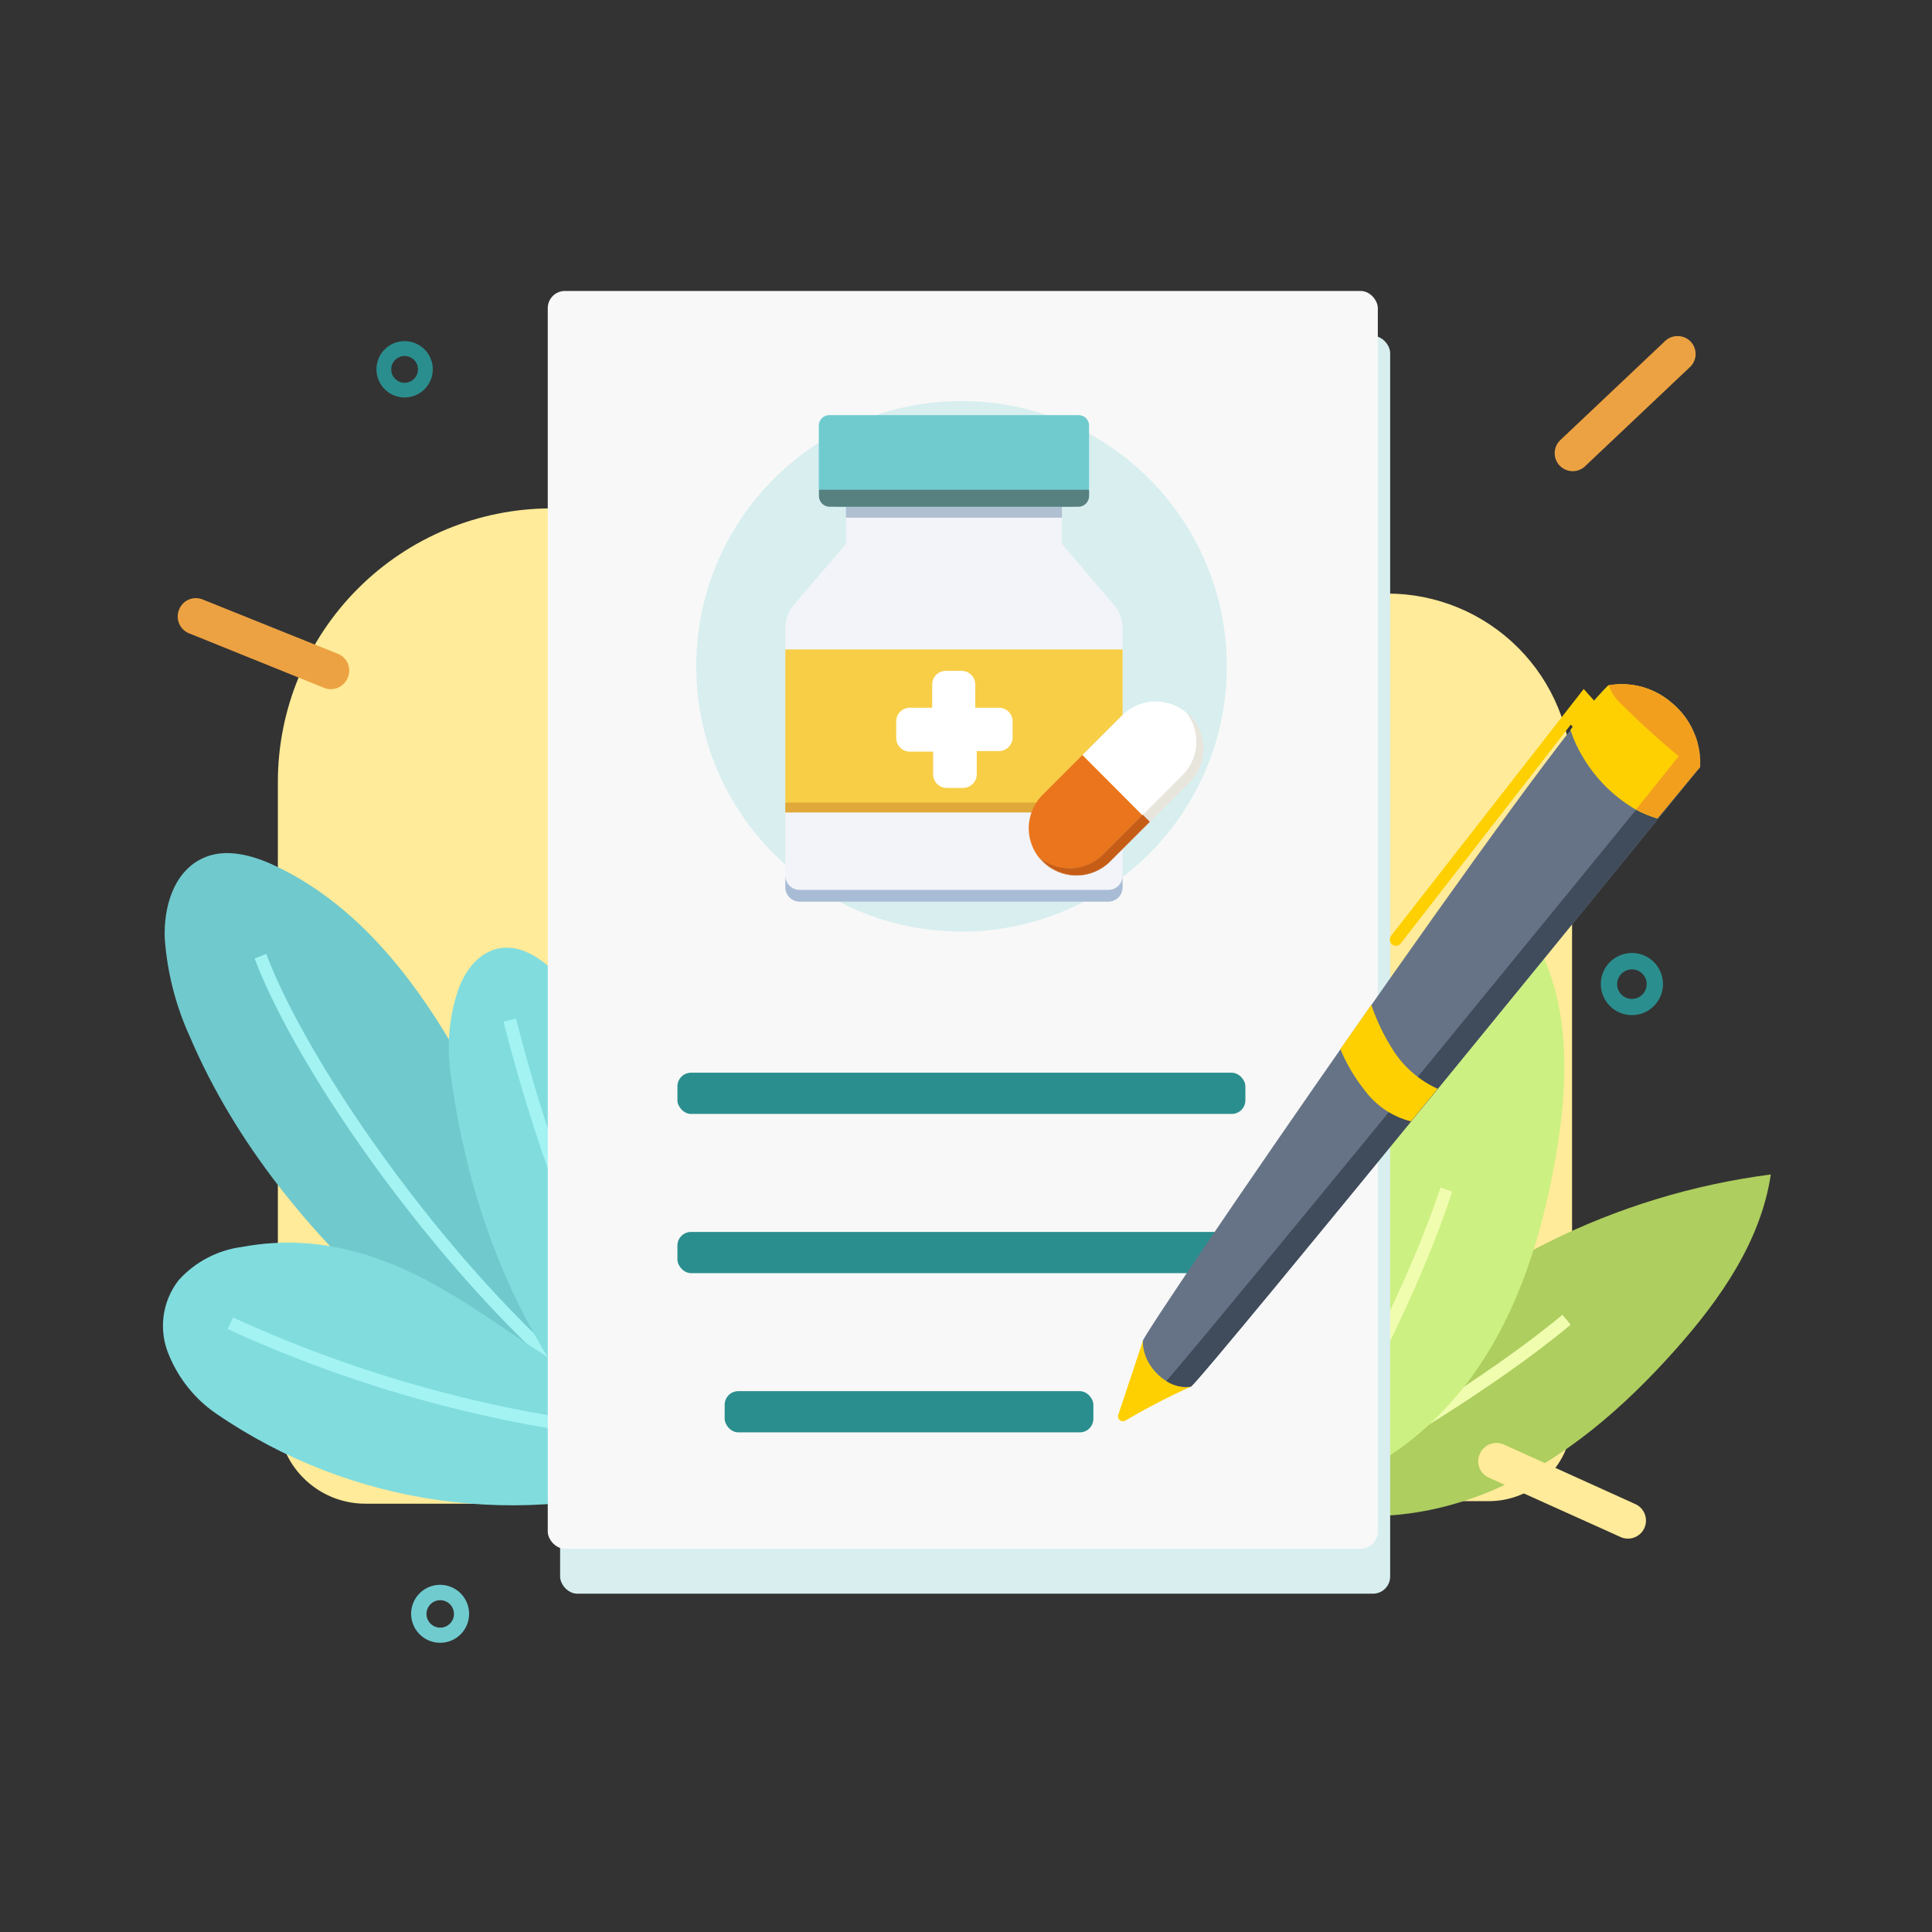 <svg xmlns="http://www.w3.org/2000/svg" width="196" height="196" viewBox="0 0 196 196">
    <rect x="0" y="0" width="196" height="196" fill="#333333" stroke="none"/>
    <g fill="none" fill-rule="evenodd">
        <g fill-rule="nonzero">
            <g>
                <g>
                    <g transform="translate(-82, -305) translate(35, 305) translate(47, 0) translate(16.53, 29.518)">
                        <path fill="#FFEB99" d="M39.43 22.056c7.364 0 14.426 2.926 19.633 8.134 5.206 5.209 8.129 12.272 8.126 19.637v73.204h-46.65c-4.904 0-8.88-3.975-8.88-8.879V49.827c-.003-7.367 2.922-14.432 8.13-19.64 5.21-5.21 12.275-8.134 19.641-8.131zM124.23 30.699c4.974 0 9.744 1.98 13.258 5.501 3.513 3.522 5.48 8.298 5.468 13.272v64.857c0 2.24-.89 4.387-2.473 5.97-1.583 1.583-3.73 2.473-5.97 2.473h-29.01v-73.3c-.012-4.974 1.955-9.75 5.468-13.272 3.514-3.522 8.284-5.501 13.259-5.501z"/>
                        <path fill="#AECE5F" d="M163.123 89.581c-.992 6.801-5.137 12.729-9.718 17.865-5.183 5.82-11.205 11.075-18.372 14.168-7.167 3.094-15.585 3.767-22.705.626-.543-.236 8.265-10.969 9.068-11.807 11.179-11.422 25.877-18.75 41.727-20.804v-.048z"/>
                        <path fill="#F0FDAF" d="M113.768 123.327l-.59-1.181c8.62-4.322 21.253-11.985 28.798-18.278l.838 1.004c-7.604 6.364-20.367 14.098-29.046 18.455z"/>
                        <path fill="#CDF082" d="M140.098 67.655c2.74 6.305 2.362 13.532 1.181 20.309-1.346 7.675-3.696 15.35-8.159 21.702-4.463 6.352-11.264 11.405-18.986 12.492-.578.082 1.181-13.65 1.476-14.83 1.153-5.158 2.875-10.172 5.136-14.948 4.51-9.592 11.125-18.043 19.352-24.725z"/>
                        <path fill="#F0FDAF" d="M115.94 122.347l-1.18-.685c5.042-8.265 11.807-21.395 14.842-30.7l1.18.414c-2.987 9.387-9.764 22.694-14.841 30.97z"/>
                        <path fill="#70C9CD" d="M44.306 115.534c-7.816-1.948-14.487-6.671-20.414-11.902C15.024 95.804 7.362 86.5 2.733 75.661 1.295 72.514.431 69.135.183 65.684c-.118-3.106.85-6.648 3.73-8.077 2.362-1.18 5.22-.366 7.546.744 9.233 4.393 15.35 13.165 20.072 22.056 4.723 8.891 8.62 18.408 15.255 25.976 2.208 2.527 4.723 4.865 6.27 7.84-1.693 1.673-4.045 2.5-6.412 2.255-2.287-.262-4.518-.884-6.612-1.842"/>
                        <path fill="#A2F3F2" d="M45.534 114.14C31.19 103.904 14.27 80.82 9.298 67.726l1.18-.472c4.912 12.929 21.62 35.752 35.788 45.824l-.732 1.062z"/>
                        <path fill="#81DCDE" d="M52.335 120.434c2.114-.685-.07-6.624-2.562-7.297-7.474-1.984-13.165-6.777-19.435-10.697C24.068 98.52 16.76 95.355 8 96.985c-2.471.324-4.745 1.522-6.411 3.376-1.71 2.197-2.068 5.157-.933 7.699.987 2.35 2.626 4.37 4.723 5.82 13.756 9.435 31.144 11.861 46.957 6.554z"/>
                        <path fill="#A2F3F2" d="M47.388 116.526c-14.122-1.504-27.907-5.288-40.818-11.206l.544-1.18c12.782 5.863 26.432 9.611 40.416 11.099l-.142 1.287z"/>
                        <path fill="#81DCDE" d="M51.414 122.382c1.559 1.251 5.337-.945 4.345-3.46-2.999-7.544-5.089-19.387-6.328-27.262-1.24-7.876-3.507-16.094-9.28-22.15-1.453-1.524-3.366-2.976-5.456-2.882-2.515.106-4.168 2.362-4.864 4.652-.803 2.58-1.033 5.304-.673 7.982 3.046 23.19 14.157 36.626 22.256 43.12z"/>
                        <path fill="#A2F3F2" d="M50.777 115.463c-7.121-13.04-12.572-26.924-16.223-41.325l1.263-.331c3.616 14.296 9.015 28.08 16.07 41.03l-1.11.626z"/>
                        <rect width="84.209" height="127.601" x="40.292" y="4.558" fill="#D8EEEF" rx="1.74"/>
                        <rect width="84.209" height="127.601" x="39.04" fill="#F8F8F8" rx="1.74"/>
                        <circle cx="81.015" cy="38.078" r="26.909" fill="#D8EEEF"/>
                        <path fill="#ECA242" d="M141.692 15.196L152.32 5.148c.698-.732 1.854-.768 2.597-.083.734.695.765 1.852.071 2.586L144.361 17.7c-.333.357-.794.567-1.282.583-.488.015-.961-.165-1.316-.5-.733-.695-.765-1.852-.07-2.586zM3.95 31.266l13.66 5.49c.476.148.87.483 1.094.929.223.446.254.963.087 1.432-.154.472-.49.863-.934 1.085-.444.222-.958.256-1.427.096L2.78 34.784c-.473-.15-.866-.487-1.089-.931-.222-.445-.255-.96-.091-1.43.153-.469.488-.856.93-1.074.443-.218.954-.248 1.42-.083z"/>
                        <path fill="#FFEB99" d="M135.942 116.986l13.342 6.045c.937.368 1.405 1.42 1.051 2.362-.172.454-.517.821-.96 1.02-.443.2-.947.215-1.401.042l-13.366-6.021c-.454-.172-.82-.518-1.018-.962-.197-.443-.21-.947-.033-1.4.36-.958 1.427-1.444 2.385-1.086z"/>
                        <path fill="#2B8E8E" d="M24.517 10.804c-1.156 0-2.199-.698-2.64-1.767-.442-1.07-.195-2.3.624-3.115.82-.817 2.05-1.058 3.118-.612 1.067.446 1.76 1.491 1.756 2.648-.007 1.574-1.284 2.846-2.858 2.846zm0-4.204c-.75 0-1.357.608-1.357 1.358 0 .75.608 1.358 1.357 1.358.75 0 1.358-.608 1.358-1.358.003-.361-.139-.708-.394-.964-.255-.255-.602-.397-.964-.394z"/>
                        <path fill="#70CBCF" d="M28.119 137.141c-1.19 0-2.263-.718-2.718-1.818-.454-1.1-.2-2.365.643-3.205.843-.84 2.11-1.089 3.208-.63 1.098.459 1.811 1.535 1.807 2.725 0 .778-.31 1.525-.862 2.075-.552.549-1.3.856-2.078.853zm0-4.321c-.768.006-1.386.633-1.382 1.4.005.768.63 1.388 1.397 1.386.768-.002 1.39-.625 1.39-1.393 0-.372-.149-.728-.413-.99-.263-.261-.62-.407-.992-.403z"/>
                        <path fill="#2B8E8E" d="M149.025 73.465c-1.741 0-3.153-1.412-3.153-3.153s1.412-3.152 3.153-3.152c1.74 0 3.152 1.411 3.152 3.152s-1.411 3.153-3.152 3.153zm0-4.64c-.608 0-1.155.366-1.387.928-.231.562-.1 1.207.33 1.635.432.428 1.079.554 1.639.318.56-.236.922-.786.917-1.394 0-.397-.158-.777-.44-1.056-.281-.28-.663-.435-1.06-.432z"/>
                        <rect width="57.619" height="4.18" x="52.194" y="79.309" fill="#2B8E8E" rx="1.38"/>
                        <rect width="57.619" height="4.18" x="52.194" y="95.461" fill="#2B8E8E" rx="1.38"/>
                        <rect width="37.405" height="4.18" x="56.987" y="111.614" fill="#2B8E8E" rx="1.38"/>
                        <path fill="#F2F4F9" d="M91.216 25.657V21.03H69.29v4.628l-5.525 6.47c-.41.629-.628 1.364-.626 2.114v26.26c0 .801.65 1.452 1.452 1.452h31.325c.384 0 .752-.154 1.023-.427.27-.272.42-.642.417-1.026V34.241c-.003-.735-.211-1.455-.602-2.078l-5.538-6.506z"/>
                        <path fill="#A9BCD6" d="M95.916 60.76H64.59c-.797 0-1.446-.643-1.452-1.44v1.18c0 .802.65 1.453 1.452 1.453h31.325c.384 0 .752-.154 1.023-.427.27-.272.42-.642.417-1.026v-1.18c0 .795-.645 1.44-1.44 1.44z"/>
                        <path fill="#F7CE46" d="M63.139 36.366H97.356V52.625H63.139z"/>
                        <path fill="#E0A838" d="M63.139 51.905H97.356V52.905H63.139z"/>
                        <path fill="#AFC0D3" d="M69.29 21.891H91.204V23.001H69.29z"/>
                        <path fill="#70CBCF" d="M67.602 12.598h25.303c.58 0 1.05.47 1.05 1.051v6.199c0 1.128-.914 2.043-2.042 2.043H68.582c-1.128 0-2.043-.915-2.043-2.043v-6.199c0-.28.113-.55.312-.747.2-.198.47-.307.751-.304z"/>
                        <path fill="#578080" d="M92.87 21.89H67.626c-.596-.006-1.075-.49-1.075-1.086v-.637h27.405v.637c0 .6-.487 1.087-1.086 1.087z"/>
                        <path fill="#EA751C" d="M93.283 47.075l-4.038 4.038c-.902.9-1.41 2.121-1.41 3.395s.508 2.495 1.41 3.395c.901.902 2.124 1.41 3.4 1.41 1.276 0 2.5-.508 3.4-1.41l4.027-4.027-6.79-6.8z"/>
                        <path fill="#FFF" d="M93.283 47.075l4.026-4.026c1.88-1.873 4.921-1.873 6.801 0 .903.902 1.41 2.125 1.41 3.4 0 1.276-.507 2.5-1.41 3.401l-4.038 4.038-6.79-6.813z"/>
                        <path fill="#E8E5DD" d="M104.157 43.037c-.118-.118-.248-.224-.378-.33 1.535 1.913 1.387 4.673-.342 6.411l-8.064 8.064c-1.74 1.737-4.509 1.884-6.423.343.106.13.224.26.342.378.901.902 2.125 1.41 3.4 1.41 1.276 0 2.5-.508 3.4-1.41l8.065-8.065c.903-.901 1.41-2.124 1.41-3.4 0-1.276-.507-2.5-1.41-3.4z"/>
                        <path fill="#C65D17" d="M99.399 53.133l-4.026 4.026c-1.74 1.736-4.509 1.884-6.423.342.106.13.224.26.342.378.901.903 2.125 1.41 3.4 1.41 1.276 0 2.5-.507 3.4-1.41l4.027-4.026-.72-.72z"/>
                        <path fill="#FFF" d="M84.77 42.282h-2.362V39.92c0-.763-.618-1.381-1.381-1.381H79.42c-.763 0-1.381.618-1.381 1.381v2.362h-2.362c-.735.05-1.301.668-1.287 1.405v1.653c-.003.368.141.723.4.984.26.262.613.409.982.409h2.361v2.302c0 .763.619 1.382 1.382 1.382h1.664c.76-.007 1.375-.621 1.382-1.382v-2.361h2.361c.712-.055 1.265-.644 1.275-1.358v-1.63c.007-.378-.142-.743-.412-1.009-.27-.265-.638-.408-1.016-.395z"/>
                        <path fill="#FED002" d="M99.41 106.525l-2.49 7.486c-.07.196-.008.414.153.546.161.132.387.15.567.044 2.152-1.268 4.37-2.42 6.647-3.448 0 .284-1.18-3.542-1.18-3.542l-3.696-1.086z"/>
                        <path fill="#667387" d="M99.41 106.525c-.176-.579 41.397-61.197 47.23-66.51 2.28-.415 4.625.218 6.387 1.724 1.978 1.588 3.068 4.032 2.929 6.564 0 0-50.465 62.083-51.669 62.85-2.22.39-4.9-1.936-4.877-4.628z"/>
                        <path fill="#404B5B" d="M101.796 110.598c.738.476 1.621.673 2.491.555 1.18-.767 51.645-62.85 51.645-62.85.058-1.046-.09-2.093-.437-3.081-6.518 7.993-45.576 55.895-53.7 65.376z"/>
                        <path fill="#FED002" d="M153.004 41.739c-1.762-1.506-4.108-2.139-6.388-1.724-1.375 1.416-2.653 2.923-3.826 4.51.309.969.733 1.896 1.264 2.763 1.3 2.195 3.136 4.023 5.337 5.313.697.38 1.434.685 2.196.91l4.298-5.208c.15-2.524-.921-4.967-2.881-6.564z"/>
                        <path fill="#F39F1E" d="M153.004 41.739c-1.75-1.493-4.074-2.13-6.34-1.736.28.78.76 1.472 1.392 2.007 1.974 1.97 4.047 3.838 6.211 5.597.444.369.918.7 1.417.992l.248-.296c.14-2.532-.95-4.976-2.928-6.564z"/>
                        <path fill="#FED002" d="M145.813 42.258l-1.677-1.877-19.576 25.078c-.123.203-.123.458 0 .661.097.179.277.296.48.313.202.016.399-.07.524-.23l17.262-22.21.874 1.028 2.113-2.763z"/>
                        <path fill="#F39F1E" d="M151.634 53.51l4.298-5.207c.055-1.092-.11-2.184-.484-3.211l-5.998 7.51c.693.38 1.426.684 2.184.908z"/>
                        <path fill="#FED002" d="M124.879 77.148c-.957-1.473-1.727-3.059-2.29-4.722l-3.141 4.486c.618 1.488 1.44 2.883 2.444 4.145 1.153 1.582 2.824 2.71 4.723 3.188l2.703-3.306c-1.807-.82-3.346-2.134-4.44-3.79z"/>
                    </g>
                </g>
            </g>
        </g>
    </g>
</svg>
